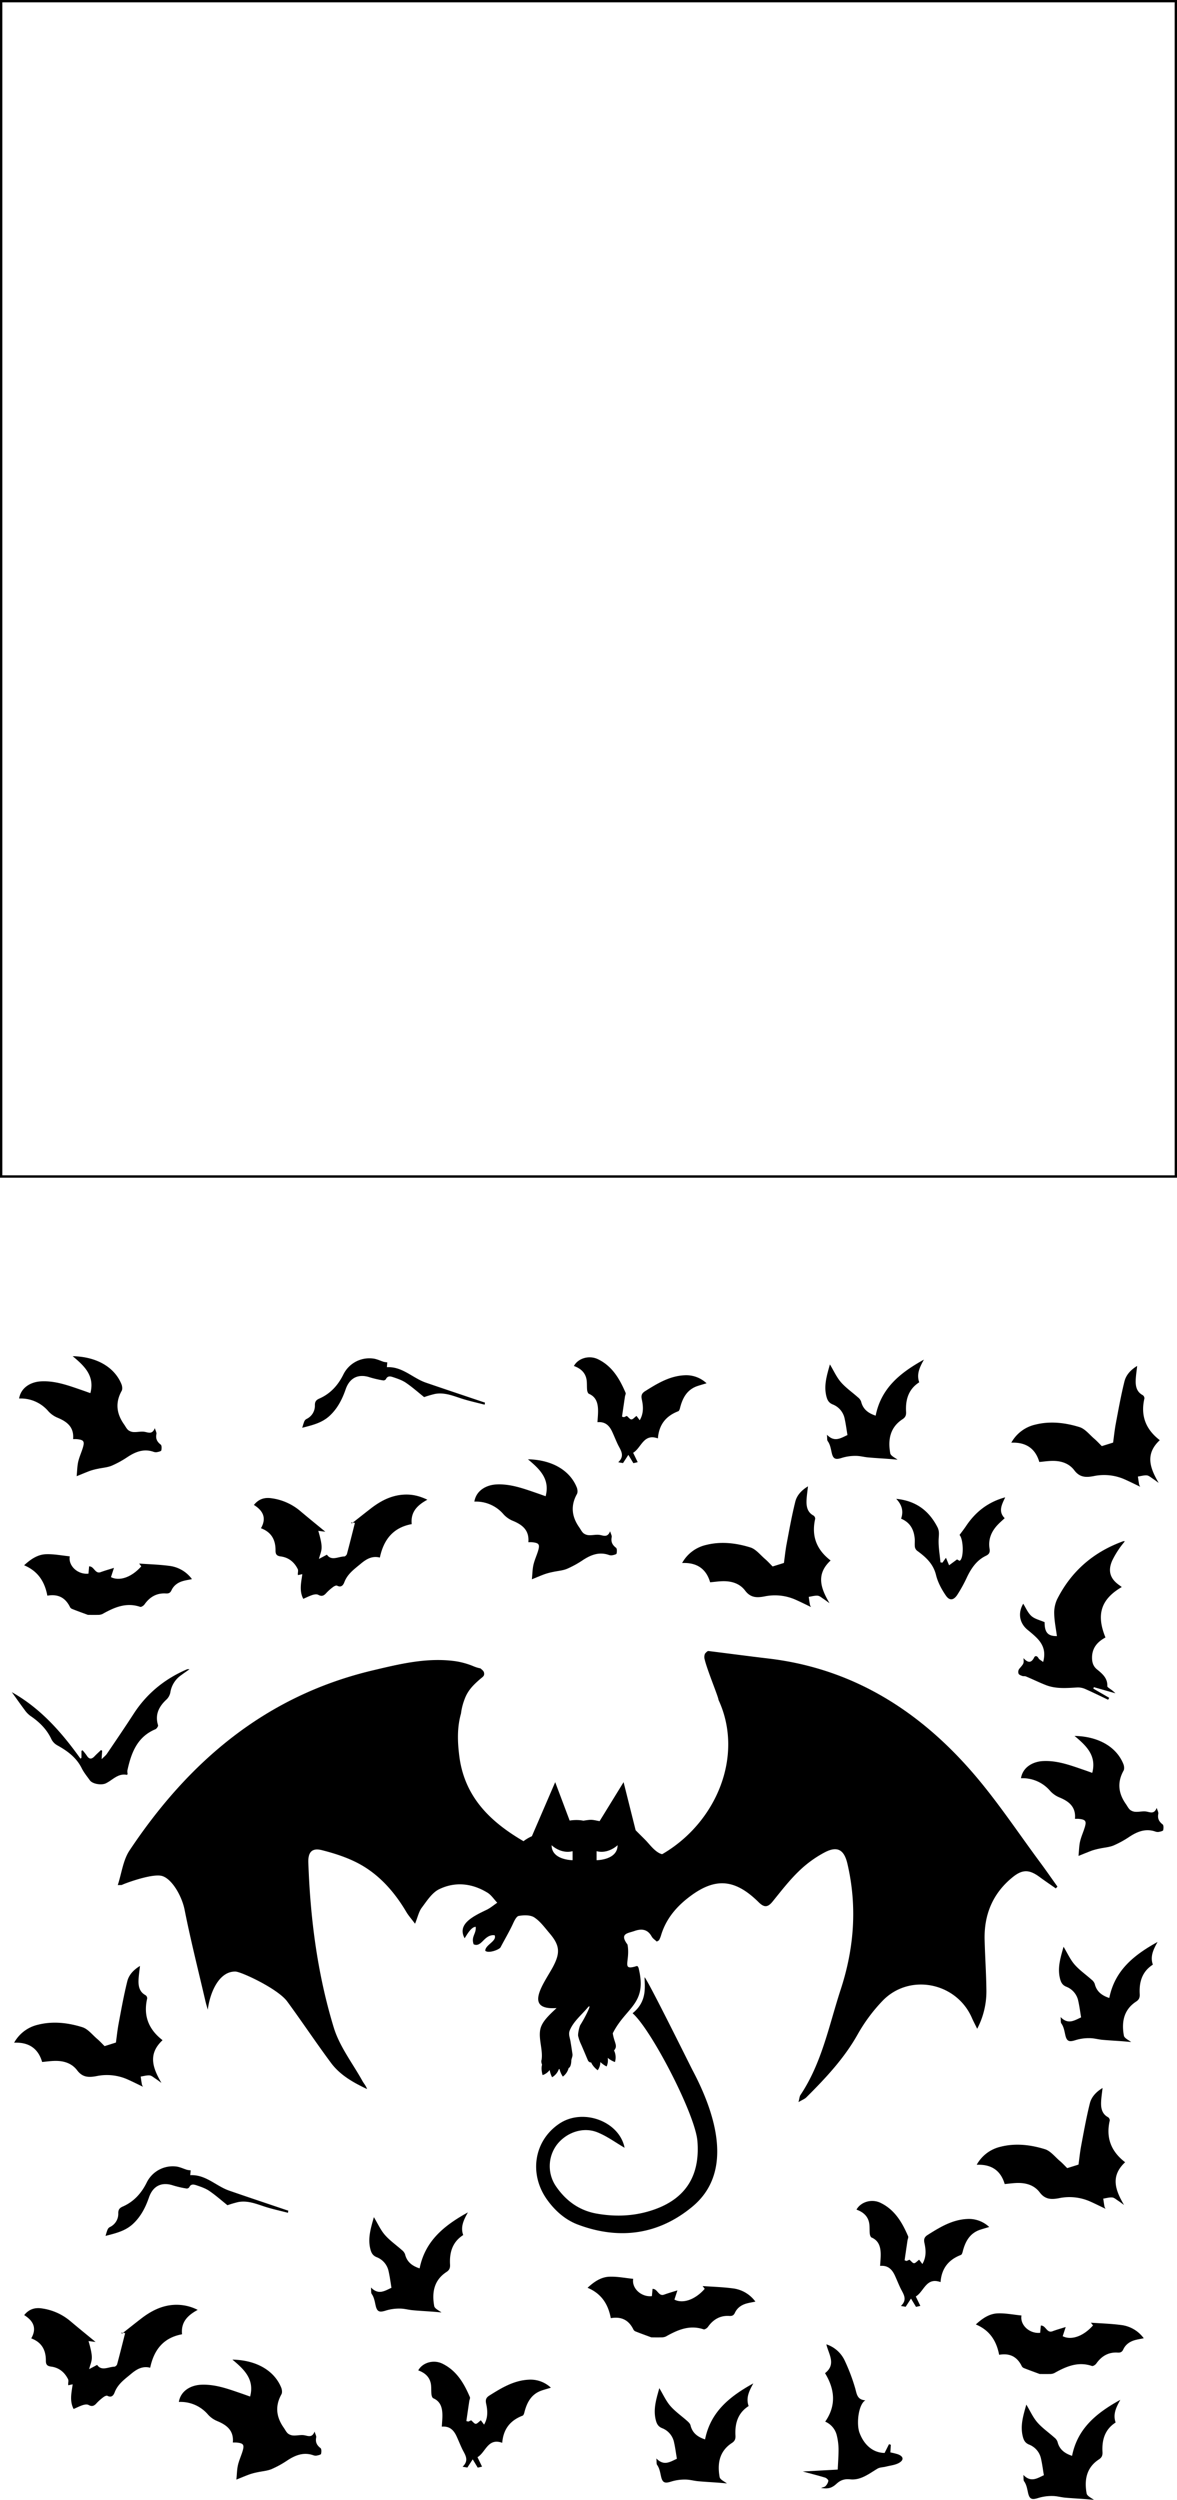 <svg xmlns="http://www.w3.org/2000/svg" viewBox="0 0 1002 2127"><defs><style>.cls-1{fill:none;stroke:#000;stroke-miterlimit:10;stroke-width:2px;}.cls-2{fill-rule:evenodd;}</style></defs><g id="base"><rect class="cls-1" x="1" y="1" width="1000" height="1000"/></g><g id="tetrahive"><path class="cls-2" d="M363.13,135.31c-8.71,4.7-14.38,10.52-13.31,20.75-15.76,2.87-23.92,13.17-27.13,28.47-6.61-1.73-11.63,1.37-16.25,5.23-5.43,4.53-11.32,8.64-14,15.75-.93,2.47-2.64,4.79-6.19,2.89-.69-.37-2.3.36-3.16,1a41.63,41.63,0,0,0-6,5.28c-2,2.26-3.85,3.21-6.84,1.53-1.21-.68-3.26-.39-4.75.07-2.65.83-5.15,2.12-8,3.35-3.54-6.73-1.83-13.73-.8-21l-3.76.81c0-.31-.08-.56-.08-.8,0-1.45.51-3.17-.07-4.33-3-6-7.78-9.86-14.41-10.74-3.43-.45-4.53-1.73-4.5-5.09.08-8.79-3.34-15.55-12.41-18.91,4.87-8.5,2-14.86-6-19.81,4.14-5.23,9.29-6.56,15-5.7a47.64,47.64,0,0,1,24.14,10.6c7.31,6.18,14.76,12.2,21.67,17.89l-6-.78c4.7,16,2.55,16,.54,23.91l6.8-3.62c3.84,5.6,9.58,1.61,14.79,1.52.79,0,2-1.25,2.26-2.13,2.33-8.69,4.5-17.43,6.79-26.45l-3.39-.39c.24.29.47.58.71.86,5.37-4.21,10.71-8.46,16.11-12.64,8.36-6.48,17.42-11.27,28.28-11.87C350,130.58,356.32,132,363.13,135.31Z" transform="translate(0.69 1140.69)"/><path class="cls-2" d="M64.55,115.29c.49-4.85.51-8.64,1.32-12.24.88-3.88,2.57-7.56,3.78-11.37,1.95-6.11,1.09-7.38-5.19-7.94-.85-.07-1.71,0-2.91,0,.92-10.26-5.19-14.91-13.4-18.28A21.78,21.78,0,0,1,40.45,60,30.77,30.77,0,0,0,15.58,49.2C17.2,39.42,26.13,35,34.16,34.6c12.31-.68,23.61,3.62,35,7.51,2.22.77,4.43,1.57,7.09,2.52,3.89-14.8-5.16-23.16-15.06-31.45C82.29,13.63,97,23,102.7,37c.69,1.69,1,4.27.17,5.72-5.56,10-4.39,19.33,2,28.4,1.2,1.71,2.13,3.71,3.66,5a8.3,8.3,0,0,0,4.74,1.62c3.06.14,6.25-.74,9.2-.2,3.35.62,6.49,2.3,8.65-3.16.69,2.37,1.61,3.8,1.36,5-.8,4,.53,6.63,3.68,9.06.93.72.82,3.32.48,4.89-.15.69-2.06,1.15-3.24,1.4a5.92,5.92,0,0,1-3.1-.09c-8.27-3-15.34-.28-22.24,4.2a83.77,83.77,0,0,1-13.62,7.51c-3.71,1.53-8,1.77-11.94,2.65a52.69,52.69,0,0,0-6.34,1.65C72.8,111.88,69.54,113.3,64.55,115.29Z" transform="translate(0.69 1140.69)"/><path class="cls-2" d="M657.06,192.1l9.62-3c.68-4.85,1.26-10.7,2.34-16.46,2.25-11.93,4.4-23.9,7.33-35.66,1.36-5.51,5.38-9.78,10.8-13.07-.47,4.5-1.13,8.45-1.24,12.42-.14,5.09.9,9.77,6,12.48a3.31,3.31,0,0,1,1.38,2.77C690,166,694.28,177.71,706.42,187c-12.81,11.92-8.24,23.88-.94,36.35-1.83-1.31-3.62-2.69-5.5-3.93-1.49-1-3.06-2.37-4.66-2.47-2.48-.16-5,.62-7.53,1,.35,2.31.65,4.62,1.08,6.91a6.82,6.82,0,0,0,.92,1.78c-4.54-2.16-9-4.42-13.57-6.43a43.35,43.35,0,0,0-26.05-2.64c-6.62,1.27-11.92,1.16-16.49-4.9-4.9-6.51-12.32-8.39-20.27-8-3,.14-6,.56-9.55.89-3.26-11.23-11.07-17-23.85-16.4a31.21,31.21,0,0,1,20.29-15.35c12.75-3.23,25.55-1.71,37.79,2.08,4.74,1.47,8.45,6.36,12.51,9.84C653,187.79,655.06,190.12,657.06,192.1Z" transform="translate(0.69 1140.69)"/><path class="cls-2" d="M96.34,193.28c-.88,2.7-1.73,5.31-2.56,7.88,7.27,3.71,17.69.06,25.81-9.19l-1.81-2.36c8.17.59,16.87.83,25.46,1.95a27.92,27.92,0,0,1,19.48,11.31c-2.7.55-5,.9-7.19,1.49-4.51,1.19-8.24,3.68-10.23,8-1.1,2.35-2.51,2.83-4.83,2.69-7.83-.47-13.68,3-18.12,9.29-.77,1.09-2.78,2.43-3.69,2.12-11.94-4.07-22.11.45-32.16,6.09a9,9,0,0,1-4,.72c-3.28.1-6.58,0-8.38,0-5.17-1.91-9.28-3.38-13.33-5a3.62,3.62,0,0,1-1.86-1.55c-3.85-8-10.09-11.41-19.31-9.78-2.2-11.75-7.85-20.86-19.77-25.85,5.67-5.26,11.55-9.17,18.62-9.43,6.69-.25,13.45,1.14,20.22,1.81-1.4,8.21,7.06,15.73,15.93,14.73.17-1.94.35-3.94.55-6.19,4.32-.17,5,6.75,9.95,4.87C88.54,195.6,92.1,194.63,96.34,193.28Z" transform="translate(0.69 1140.69)"/><path class="cls-2" d="M411.9,54.45c-6.79-1.78-13.69-3.24-20.34-5.44-7.17-2.37-14.2-5.13-21.91-3.72A88.61,88.61,0,0,0,360.38,48c-4.93-3.94-9.94-8.4-15.44-12.16-3.23-2.21-7.16-3.53-10.91-4.79-2.09-.7-4.7-1.46-6.15,1.63a2.66,2.66,0,0,1-2.23,1.13,86.93,86.93,0,0,1-11.38-2.6c-9.7-3.28-17.24.19-20.68,10.11-3,8.69-7.09,16.65-14,22.9-6.67,6-15.12,7.8-23,9.88.57-1.79,1.05-3.67,1.78-5.45a4.23,4.23,0,0,1,1.78-2,12.47,12.47,0,0,0,7.23-11.86c0-2.88,1-4.34,3.82-5.57,9.36-4.1,15.86-11.27,20.37-20.37a24.69,24.69,0,0,1,25.26-13.69C320,15.53,322.94,17,326,18a20.68,20.68,0,0,0,3,.4c-.08,1.08-.18,2.35-.33,4.14,13.17-.72,21.89,9.23,33.1,13.12C377.85,41.19,394,46.56,410.09,52c.68.23,1.38.43,2.07.65C412.08,53.26,412,53.85,411.9,54.45Z" transform="translate(0.69 1140.69)"/><path class="cls-2" d="M452.11,203c.48-4.85.5-8.64,1.31-12.24.88-3.88,2.57-7.56,3.79-11.37,1.94-6.11,1.08-7.38-5.19-7.94-.86-.08-1.72,0-2.91,0,.91-10.26-5.19-14.92-13.41-18.28a21.87,21.87,0,0,1-7.7-5.44,30.73,30.73,0,0,0-24.86-10.81c1.62-9.78,10.54-14.17,18.58-14.61,12.3-.67,23.61,3.62,35,7.52,2.22.76,4.43,1.57,7.1,2.51,3.88-14.8-5.17-23.15-15.07-31.44,21.13.45,35.87,9.85,41.54,23.85.69,1.69,1,4.27.17,5.72-5.56,10-4.39,19.33,2,28.4,1.19,1.7,2.12,3.71,3.65,5a8.22,8.22,0,0,0,4.74,1.61c3.06.14,6.25-.74,9.2-.2,3.35.62,6.49,2.3,8.66-3.15.68,2.36,1.6,3.8,1.35,5-.8,4,.53,6.62,3.68,9.06.93.72.82,3.31.48,4.89-.14.69-2.06,1.14-3.24,1.4a6,6,0,0,1-3.09-.1c-8.28-3-15.34-.28-22.25,4.21a84.06,84.06,0,0,1-13.62,7.5c-3.72,1.53-7.95,1.78-11.94,2.66a54.6,54.6,0,0,0-6.34,1.64C460.35,199.54,457.09,201,452.11,203Z" transform="translate(0.69 1140.69)"/><path class="cls-2" d="M315.11,805.53c6.45,6.71,11.74,2.86,17.46.27-.76-4.56-1.36-9.24-2.39-13.84A16.45,16.45,0,0,0,320,779.76c-3.43-1.37-4.62-3.77-5.4-6.89-2.35-9.3.42-17.94,3-27.17,3.3,5.47,5.68,10.89,9.39,15.16,4.21,4.82,9.64,8.56,14.46,12.86a8.09,8.09,0,0,1,2.7,3.59c1.62,6.75,6.33,10,12.39,12,4.66-23.39,20.79-36.45,41.1-47.67-3.76,6.71-6.42,12.47-4,19.29-9.25,5.93-11.78,14.92-11.2,25.13.16,2.86-.53,4.65-3,6.27-10.75,7-12.55,17.57-10.48,29,.41,2.31,4.41,4,6.18,5.44-1.81-.16-4.86-.45-7.91-.68-5.55-.41-11.11-.69-16.64-1.21-3.64-.33-7.25-1.41-10.87-1.39a38.69,38.69,0,0,0-11.6,1.58c-5.49,1.79-7.72,1.47-9-4.07-.81-3.54-1.26-7-3.44-10.06C315.09,810.06,315.4,808.46,315.11,805.53Z" transform="translate(0.69 1140.69)"/><path class="cls-2" d="M160.64,279.53c-2.7,1.93-5,3.48-7.15,5.1a21.86,21.86,0,0,0-9.17,14.7,11.29,11.29,0,0,1-3.33,6c-6.42,6-9.89,12.77-7.14,21.81.27.88-1.16,3-2.26,3.46C116,337.11,111,350.8,107.75,365.69a11.29,11.29,0,0,0,.21,3c-.25.32-.47.75-.58.72-7.62-1.59-12.22,4.48-18.07,7.24-3.57,1.68-11.14.64-13.49-2.6-2.45-3.4-5.17-6.7-7-10.41-4.59-9.12-12.23-14.68-20.84-19.43a12.15,12.15,0,0,1-4.89-5.13c-4-8.54-10.34-14.75-18-19.92a21.11,21.11,0,0,1-4.79-5c-3.69-4.92-7.22-10-10.93-15.12,24.44,13.7,42.37,34.11,58.42,56.53l.88-.67V349c.3-.19.6-.36.89-.55A44.76,44.76,0,0,1,73.17,353c1.94,3.1,4,3.35,6.52.69,1.78-1.89,3.72-3.6,5.58-5.4l1,.57c-.12,2-.25,3.93-.46,7.19,2-2,3.53-3.12,4.52-4.58,7.75-11.42,15.51-22.83,23-34.39,11.24-17.21,26.5-29.49,45.29-37.53A7.13,7.13,0,0,1,160.64,279.53Z" transform="translate(0.69 1140.69)"/><path class="cls-2" d="M887.35,273.37c2.59-9.29-.37-15.5-5.77-20.83-2.32-2.3-4.86-4.4-7.39-6.46-7-5.69-8.52-14.29-3.79-22.3,2.27,3.58,3.94,7.8,7,10.5,2.85,2.53,7.14,3.43,11.21,5.22-.06,8.62,2.66,11.93,10.47,11.84-.81-6.22-2.13-12.45-2.29-18.71a27.27,27.27,0,0,1,2.38-12.44c12.08-24.1,31.14-40.51,56.49-49.62a4.71,4.71,0,0,1,1.23.08c-1.73,2.26-3.45,4.24-4.87,6.42a75.55,75.55,0,0,0-5.85,10c-3.89,8.76-1.84,15.45,6,20.94.7.49,1.37,1,2.12,1.58-18.55,10.8-21.49,24.29-13.88,42.92-6.73,3.62-11.38,8.73-11.43,17.07,0,4.19,1,7.5,4.33,10.17,4.54,3.69,9,7.46,8.69,14.24,0,.72,1.47,1.6,2.36,2.27a28,28,0,0,1,4.51,3.74l-18.34-5.23c-.16.41-.31.83-.46,1.24l13.52,7.84c-.31.54-.62,1.09-.92,1.64-6.47-3.06-12.88-6.25-19.42-9.12a15.31,15.31,0,0,0-6.74-1.34c-9.08.5-18.19,1.38-26.91-2.05-5.75-2.26-11.32-5-17-7.37-.88-.36-2,0-2.94-.34-1.2-.45-2.85-1-3.24-2a4.6,4.6,0,0,1,.53-4c4-4.68,4.12-4.6,3.64-9.21,3.48,3.79,6.46,4.75,9.12-.55.87-1.72,2.53-1.47,3.7.64C884.05,271.33,885.66,272,887.35,273.37Z" transform="translate(0.69 1140.69)"/><path class="cls-2" d="M907.84,704l9.61-3c.68-4.85,1.26-10.7,2.35-16.45,2.24-11.94,4.39-23.91,7.32-35.68,1.37-5.5,5.38-9.77,10.81-13.06-.48,4.51-1.14,8.45-1.25,12.42-.14,5.09.91,9.76,6,12.48a3.26,3.26,0,0,1,1.38,2.77c-3.36,14.47.95,26.18,13.09,35.51-12.81,11.92-8.24,23.87-.94,36.35-1.83-1.32-3.61-2.7-5.51-3.93-1.48-1-3-2.37-4.65-2.47-2.48-.16-5,.62-7.53,1,.35,2.31.65,4.62,1.09,6.92a7.22,7.22,0,0,0,.91,1.77c-4.54-2.16-9-4.42-13.57-6.43a43.43,43.43,0,0,0-26-2.65c-6.62,1.28-11.92,1.17-16.49-4.89-4.91-6.51-12.32-8.39-20.26-8-3,.15-6.06.56-9.57.9-3.26-11.23-11.06-17-23.84-16.41a31.21,31.21,0,0,1,20.29-15.34c12.75-3.23,25.55-1.71,37.79,2.08,4.73,1.46,8.45,6.35,12.51,9.84C903.72,699.67,905.83,702,907.84,704Z" transform="translate(0.69 1140.69)"/><path class="cls-2" d="M771.13,783l2.39-1.1c1.55,1.26,2.73,3,3.93,3s2.51-1.63,4.33-3l2.76,3.68c3.41-5.77,3.09-11.81,1.78-17.74-.73-3.29-.14-5.18,2.71-7,10.35-6.51,20.7-12.87,33.4-13.57a25.2,25.2,0,0,1,19,6.81c-2.64.8-5.11,1.48-7.54,2.28-9.13,3-12.93,10.29-15.08,18.91-.23.95-.74,2.31-1.46,2.59-10.44,4-16.43,11.33-17.34,23.11-12.31-4.47-14,8.05-21.06,12.23,1.35,2.81,2.54,5.29,3.87,8l-3.67.85c-1.51-2.48-2.9-4.78-4.28-7.08l-4.55,7-4.07-.7c6-5.62,2-10.29-.37-15.19-1.65-3.47-3.07-7.06-4.67-10.56-2.39-5.2-5.81-9-12.63-8.33.18-3.76.59-7.26.48-10.74-.2-5.77-1.78-10.85-7.78-13.43-.8-.35-1.36-2-1.49-3.06-.28-2.5-.12-5-.33-7.56-.56-6.88-4.76-10.89-11-13.09,3.56-6.59,12.91-9.41,20.42-5.8,12.16,5.85,18.51,16.74,23.56,28.55.37.88-.37,2.23-.54,3.36q-1.26,8.47-2.48,17Z" transform="translate(0.69 1140.69)"/><path class="cls-2" d="M736,901.54c-6,3.58-7.71,20.13-5,27.53,3.93,10.69,11.75,17.16,21.39,17.26,1.27-2.54,2.51-5,3.74-7.45l1.54.48c-.12,2.08-.23,4.17-.36,6.52a57.3,57.3,0,0,1,6.19,1.51c4.9,1.72,5.62,4.77,1.28,7.33-3.25,1.9-7.41,2.25-11.18,3.22-2.44.62-5.25.53-7.29,1.76-7.28,4.34-14.18,10-23.18,9.08-4.87-.49-8.19.57-11.73,3.81-4.26,3.91-7.4,4.37-13.1,3.53,1.74-.69,3.13-.83,3.81-1.61a8.81,8.81,0,0,0,2.4-4.41c.09-.85-1.61-2.44-2.78-2.79-5.92-1.8-11.93-3.3-19-5.2l29.75-1.63c.26-5.77.75-11.71.7-17.64a51.25,51.25,0,0,0-1.44-11.21,17,17,0,0,0-9.91-11.94c9.62-13.85,8.13-27.64-.15-41.24,9.74-7.62,3.09-16,1.12-24.55a26.25,26.25,0,0,1,15.44,13.45,158.83,158.83,0,0,1,9,23.59C728.71,895.79,728.74,901.07,736,901.54Z" transform="translate(0.69 1140.69)"/><path class="cls-2" d="M762.27,134.54c16.7,1.68,27.72,9.93,35,23.9,1.83,3.48,1.36,6.32,1.15,9.91-.38,6.7.92,13.5,1.52,20.25l1.68.26,3-4.16c.8,1.9,1.5,3.6,2.67,6.39l6.78-5,2.1,1.2c3.76-1.4,3.52-18.23,0-22,2-2.65,3.94-5.18,5.73-7.85,8-11.84,18.49-20.15,33.16-24.18-2.94,6.28-6.11,12-.45,17.77-2,1.85-3.79,3.39-5.43,5.07-5.73,5.83-8.79,12.68-7.43,21,.48,2.9-.3,4.58-3.1,5.91-7.77,3.71-12.34,10.39-16,17.92a122.17,122.17,0,0,1-8.48,15.44c-3.14,4.61-6.55,5-9.64.46-3.62-5.27-6.85-11.27-8.35-17.41-2.35-9.65-8.75-15.34-16.11-20.7a5.32,5.32,0,0,1-1.91-3.3c-.3-2.34.06-4.76-.15-7.13-.69-7.63-3.91-13.65-11.58-16.86C768.6,145.23,767.26,139.75,762.27,134.54Z" transform="translate(0.69 1140.69)"/><path class="cls-2" d="M917.45,438.36c.49-4.85.51-8.64,1.33-12.24.88-3.88,2.57-7.56,3.77-11.37,2-6.11,1.09-7.38-5.19-7.94-.85-.07-1.71,0-2.9,0,.91-10.26-5.2-14.92-13.41-18.28a21.77,21.77,0,0,1-7.7-5.45,30.76,30.76,0,0,0-24.87-10.8c1.62-9.78,10.55-14.16,18.59-14.6,12.3-.68,23.61,3.62,35,7.51,2.22.76,4.42,1.57,7.09,2.51,3.88-14.8-5.17-23.15-15.07-31.44,21.13.45,35.87,9.85,41.54,23.85.69,1.69,1,4.27.17,5.72-5.56,10-4.39,19.33,2,28.4,1.19,1.7,2.12,3.71,3.65,5a8.22,8.22,0,0,0,4.74,1.61c3.06.15,6.25-.74,9.21-.2,3.34.62,6.48,2.3,8.65-3.15.68,2.37,1.6,3.8,1.35,5-.8,4,.53,6.62,3.68,9.06.93.71.83,3.31.48,4.89-.15.69-2.06,1.14-3.24,1.4a6.13,6.13,0,0,1-3.1-.09c-8.27-3-15.34-.29-22.24,4.2a84.11,84.11,0,0,1-13.62,7.51c-3.71,1.52-7.95,1.77-11.93,2.65a55.58,55.58,0,0,0-6.34,1.64C925.7,435,922.44,436.36,917.45,438.36Z" transform="translate(0.69 1140.69)"/><path class="cls-2" d="M902.2,575.45c6.45,6.71,11.75,2.87,17.47.28-.77-4.56-1.36-9.25-2.39-13.84a16.47,16.47,0,0,0-10.15-12.21c-3.42-1.37-4.61-3.76-5.4-6.88-2.35-9.3.43-17.95,3-27.17,3.3,5.46,5.67,10.89,9.39,15.15,4.2,4.83,9.64,8.56,14.46,12.87a8.09,8.09,0,0,1,2.7,3.59c1.62,6.75,6.33,10,12.39,12,4.66-23.4,20.78-36.46,41.09-47.68-3.75,6.72-6.42,12.48-4,19.3-9.25,5.93-11.77,14.92-11.19,25.12.16,2.87-.54,4.66-3,6.27-10.74,7-12.54,17.58-10.48,29,.42,2.3,4.41,4,6.19,5.44-1.82-.16-4.86-.45-7.91-.68-5.55-.41-11.11-.69-16.65-1.2-3.63-.35-7.24-1.42-10.86-1.4a38.33,38.33,0,0,0-11.6,1.58c-5.49,1.79-7.72,1.46-9-4.07-.82-3.54-1.26-7-3.44-10.06C902.18,580,902.5,578.38,902.2,575.45Z" transform="translate(0.69 1140.69)"/><path class="cls-2" d="M937.3,89.7l9.62-3c.68-4.85,1.26-10.7,2.34-16.45,2.25-11.93,4.4-23.91,7.33-35.67C958,29,962,24.75,967.39,21.46c-.47,4.51-1.14,8.46-1.25,12.42-.14,5.09.91,9.76,6.05,12.48a3.33,3.33,0,0,1,1.38,2.77c-3.37,14.47.94,26.18,13.08,35.51-12.81,11.92-8.24,23.88-.94,36.35-1.82-1.31-3.61-2.69-5.5-3.93-1.48-1-3.05-2.36-4.65-2.47-2.48-.16-5,.62-7.54,1,.35,2.31.66,4.62,1.09,6.91a6.82,6.82,0,0,0,.92,1.78c-4.54-2.16-9-4.42-13.57-6.43a43.39,43.39,0,0,0-26.06-2.64c-6.61,1.27-11.92,1.16-16.48-4.9-4.91-6.51-12.32-8.39-20.27-8-3,.14-6,.56-9.56.89C880.83,92,873,86.2,860.25,86.78a31.24,31.24,0,0,1,20.28-15.34c12.76-3.23,25.56-1.71,37.79,2.08,4.74,1.47,8.46,6.36,12.51,9.84C933.19,85.39,935.3,87.72,937.3,89.7Z" transform="translate(0.69 1140.69)"/><path class="cls-2" d="M530.52,65.09,532.9,64c1.55,1.26,2.74,3,3.94,3s2.5-1.64,4.33-3l2.75,3.68C547.33,61.92,547,55.88,545.7,50c-.73-3.3-.13-5.18,2.71-7,10.35-6.51,20.7-12.87,33.4-13.58a25.3,25.3,0,0,1,19,6.81c-2.64.8-5.12,1.48-7.55,2.29-9.12,3-12.93,10.29-15.07,18.9-.24,1-.74,2.32-1.47,2.6-10.43,4-16.42,11.33-17.33,23.11-12.31-4.47-14,8-21.07,12.23l3.87,8-3.67.85-4.28-7.08-4.55,7-4.07-.71c6-5.61,2-10.29-.37-15.17-1.64-3.49-3.06-7.07-4.67-10.57-2.39-5.21-5.81-9-12.63-8.33.19-3.76.6-7.26.48-10.74-.19-5.77-1.77-10.85-7.77-13.44-.81-.35-1.37-2-1.5-3-.28-2.5-.12-5.06-.32-7.57-.57-6.87-4.76-10.88-10.95-13.08,3.55-6.6,12.9-9.41,20.41-5.8,12.16,5.84,18.52,16.74,23.56,28.55.38.88-.37,2.23-.53,3.36q-1.26,8.47-2.49,17Z" transform="translate(0.69 1140.69)"/><path class="cls-2" d="M703.3,80c6.45,6.71,11.75,2.87,17.47.27-.77-4.55-1.36-9.24-2.38-13.84a16.45,16.45,0,0,0-10.16-12.2c-3.42-1.37-4.61-3.77-5.4-6.89-2.34-9.3.44-18,3-27.17,3.3,5.47,5.67,10.9,9.39,15.16,4.2,4.82,9.64,8.56,14.46,12.86a8.24,8.24,0,0,1,2.71,3.59c1.61,6.75,6.32,10,12.38,12,4.66-23.39,20.79-36.46,41.09-47.68-3.75,6.72-6.41,12.48-4,19.3-9.25,5.93-11.77,14.92-11.19,25.13.16,2.86-.53,4.66-3,6.26-10.74,7-12.54,17.59-10.47,29,.41,2.3,4.4,3.95,6.18,5.44-1.81-.16-4.86-.45-7.91-.68-5.55-.41-11.11-.69-16.64-1.21C735.2,99.09,731.59,98,728,98a38.65,38.65,0,0,0-11.6,1.58c-5.49,1.79-7.71,1.47-9-4.07-.82-3.54-1.26-7-3.44-10.05C703.29,84.57,703.6,83,703.3,80Z" transform="translate(0.69 1140.69)"/><path class="cls-2" d="M576,808l-2.55,7.87c7.27,3.7,17.68.06,25.81-9.19-.75-1-1.55-2-1.82-2.35,8.18.58,16.87.82,25.47,1.94a27.92,27.92,0,0,1,19.48,11.31c-2.71.55-5,.91-7.19,1.49-4.52,1.19-8.24,3.68-10.24,8-1.1,2.36-2.5,2.83-4.82,2.69-7.83-.48-13.67,3-18.12,9.29-.77,1.09-2.78,2.44-3.69,2.12-12-4.07-22.12.45-32.17,6.08a8.88,8.88,0,0,1-4,.73c-3.28.1-6.57,0-8.38,0-5.16-1.92-9.27-3.39-13.33-5a3.6,3.6,0,0,1-1.85-1.55c-3.85-8-10.1-11.41-19.31-9.79-2.2-11.74-7.85-20.85-19.77-25.84,5.67-5.27,11.55-9.17,18.62-9.43,6.69-.25,13.44,1.14,20.22,1.81-1.4,8.21,7.06,15.73,15.92,14.73.18-1.94.36-3.94.55-6.19,4.33-.17,5,6.75,9.95,4.87C568.25,810.31,571.8,809.34,576,808Z" transform="translate(0.69 1140.69)"/><path class="cls-2" d="M398,919.64l2.39-1.09c1.55,1.25,2.73,3,3.93,3s2.51-1.63,4.34-3l2.75,3.67c3.41-5.77,3.09-11.81,1.78-17.73-.73-3.3-.14-5.18,2.72-7C426.25,891,436.6,884.67,449.3,884a25.26,25.26,0,0,1,19,6.81c-2.64.8-5.12,1.48-7.54,2.29-9.13,3-12.93,10.28-15.08,18.91-.24.94-.74,2.31-1.46,2.59-10.44,4-16.44,11.33-17.34,23.1-12.31-4.46-14,8.06-21.07,12.23,1.35,2.82,2.55,5.29,3.87,8.05l-3.67.84c-1.5-2.48-2.89-4.77-4.27-7.07l-4.56,7-4.07-.71c6-5.62,2-10.29-.36-15.18-1.65-3.48-3.07-7.06-4.68-10.56-2.38-5.21-5.81-9-12.63-8.33.18-3.76.6-7.26.48-10.75-.2-5.77-1.77-10.85-7.77-13.43-.81-.35-1.37-2-1.5-3.06-.28-2.5-.12-5-.33-7.56-.55-6.88-4.75-10.88-10.95-13.08,3.56-6.6,12.91-9.42,20.43-5.8,12.15,5.84,18.51,16.73,23.55,28.55.38.88-.37,2.22-.53,3.36q-1.26,8.48-2.49,17Z" transform="translate(0.69 1140.69)"/><path class="cls-2" d="M558.09,951c6.45,6.71,11.75,2.87,17.47.27-.77-4.55-1.36-9.24-2.39-13.83A16.42,16.42,0,0,0,563,925.25c-3.42-1.37-4.61-3.76-5.4-6.89-2.35-9.3.43-17.94,3-27.17,3.3,5.47,5.68,10.9,9.39,15.16,4.2,4.83,9.64,8.56,14.45,12.86,1.11,1,2.39,2.25,2.71,3.6,1.61,6.74,6.32,10,12.39,12,4.67-23.4,20.78-36.46,41.09-47.68-3.75,6.72-6.41,12.47-4,19.3-9.26,5.93-11.78,14.92-11.21,25.12.16,2.86-.53,4.66-3,6.27-10.74,7-12.54,17.58-10.48,29,.42,2.29,4.41,3.95,6.18,5.43-1.81-.16-4.86-.45-7.91-.68-5.54-.4-11.1-.69-16.63-1.2-3.65-.34-7.25-1.42-10.87-1.4a38.6,38.6,0,0,0-11.6,1.58c-5.5,1.8-7.72,1.47-9-4.06-.82-3.55-1.26-7-3.44-10.06C558.07,955.55,558.39,954,558.09,951Z" transform="translate(0.69 1140.69)"/><path class="cls-2" d="M906.57,839.16,904,847c7.27,3.71,17.68.06,25.81-9.19L928,835.5c8.17.58,16.88.82,25.46,1.94A27.92,27.92,0,0,1,973,848.75c-2.7.55-5,.91-7.18,1.49-4.52,1.19-8.24,3.68-10.24,8-1.09,2.35-2.51,2.84-4.83,2.69-7.83-.48-13.67,3-18.11,9.29-.77,1.09-2.78,2.43-3.7,2.12-11.94-4.07-22.11.45-32.16,6.08a9.06,9.06,0,0,1-4,.73c-3.28.1-6.58,0-8.39,0-5.16-1.91-9.27-3.38-13.32-5a3.62,3.62,0,0,1-1.86-1.55c-3.85-8-10.09-11.41-19.31-9.78C847.63,851.1,842,842,830.06,837c5.67-5.26,11.56-9.17,18.62-9.43,6.7-.25,13.45,1.14,20.23,1.81-1.41,8.21,7.05,15.73,15.92,14.73.17-1.93.35-3.94.56-6.19,4.31-.17,5,6.74,9.94,4.87C898.77,841.48,902.33,840.51,906.57,839.16Z" transform="translate(0.69 1140.69)"/><path class="cls-2" d="M870.51,965c6.44,6.72,11.75,2.87,17.46.28-.76-4.56-1.35-9.25-2.38-13.84a16.48,16.48,0,0,0-10.15-12.2c-3.43-1.38-4.61-3.76-5.4-6.89-2.36-9.3.42-18,3-27.17,3.29,5.46,5.67,10.89,9.38,15.16,4.21,4.82,9.65,8.55,14.47,12.87a8,8,0,0,1,2.69,3.58c1.62,6.75,6.34,10,12.4,12,4.66-23.39,20.78-36.46,41.09-47.68-3.76,6.72-6.42,12.48-4,19.3-9.25,5.93-11.77,14.92-11.2,25.13.16,2.86-.53,4.65-3,6.26-10.75,7-12.55,17.58-10.49,29,.42,2.29,4.42,4,6.19,5.43-1.81-.16-4.85-.45-7.91-.68-5.54-.41-11.1-.69-16.64-1.2-3.64-.35-7.25-1.42-10.86-1.4a38.6,38.6,0,0,0-11.6,1.58c-5.5,1.79-7.72,1.47-9-4.06-.81-3.55-1.26-7-3.44-10.07C870.49,969.57,870.8,968,870.51,965Z" transform="translate(0.69 1140.69)"/><path class="cls-2" d="M167.61,824.6c-8.72,4.71-14.38,10.52-13.32,20.76-15.76,2.86-23.92,13.16-27.13,28.46-6.61-1.73-11.63,1.37-16.25,5.23-5.43,4.53-11.31,8.64-14,15.75-.93,2.48-2.64,4.79-6.19,2.89-.69-.37-2.3.37-3.16,1a42.25,42.25,0,0,0-6,5.28c-2,2.27-3.85,3.21-6.84,1.53-1.21-.68-3.26-.39-4.74.07-2.65.83-5.16,2.12-8,3.35-3.54-6.73-1.83-13.73-.8-21l-3.76.81c0-.31-.08-.56-.08-.79,0-1.46.51-3.17-.07-4.34-3-6-7.78-9.86-14.4-10.74-3.43-.45-4.54-1.72-4.51-5.08C38.4,859,35,852.22,25.91,848.86c4.87-8.5,2-14.85-6-19.8,4.14-5.23,9.29-6.57,15-5.71A47.65,47.65,0,0,1,59,834c7.32,6.18,14.76,12.2,21.67,17.89l-6-.77c4.69,15.95,2.54,16,.53,23.9l6.8-3.62c3.84,5.61,9.58,1.61,14.79,1.53a3.38,3.38,0,0,0,2.26-2.14c2.33-8.69,4.51-17.43,6.8-26.45l-3.4-.39.71.87c5.37-4.22,10.71-8.47,16.11-12.65,8.36-6.47,17.42-11.26,28.29-11.86A39.71,39.71,0,0,1,167.61,824.6Z" transform="translate(0.69 1140.69)"/><path class="cls-2" d="M244.46,742c-6.79-1.78-13.69-3.23-20.34-5.43-7.17-2.37-14.21-5.14-21.92-3.72a88.44,88.44,0,0,0-9.26,2.71c-4.93-3.94-9.94-8.41-15.44-12.16-3.23-2.22-7.16-3.53-10.92-4.8-2.08-.69-4.7-1.45-6.14,1.64a2.65,2.65,0,0,1-2.23,1.12,85.32,85.32,0,0,1-11.38-2.59c-9.71-3.28-17.24.19-20.68,10.11-3,8.68-7.09,16.65-14,22.9-6.66,6-15.12,7.8-23,9.88.57-1.79,1-3.67,1.78-5.45a4.21,4.21,0,0,1,1.77-2A12.47,12.47,0,0,0,100,742.26c0-2.89,1-4.35,3.81-5.58,9.37-4.09,15.87-11.27,20.37-20.37a24.71,24.71,0,0,1,25.27-13.68c3.12.41,6.09,1.92,9.16,2.83a19.36,19.36,0,0,0,3,.41c-.08,1.07-.19,2.35-.33,4.14,13.17-.72,21.88,9.23,33.1,13.12,16.05,5.57,32.19,10.93,48.29,16.39.69.23,1.39.43,2.08.65C244.64,740.77,244.55,741.36,244.46,742Z" transform="translate(0.69 1140.69)"/><path class="cls-2" d="M200.54,969c.48-4.85.51-8.63,1.32-12.24.88-3.88,2.57-7.56,3.78-11.37,1.94-6.1,1.08-7.38-5.19-7.94-.85-.07-1.71,0-2.91,0,.91-10.26-5.19-14.91-13.4-18.28a21.78,21.78,0,0,1-7.7-5.44,30.71,30.71,0,0,0-24.87-10.8c1.62-9.79,10.55-14.18,18.58-14.62,12.31-.67,23.61,3.63,35,7.52,2.22.76,4.42,1.57,7.09,2.52,3.89-14.8-5.17-23.15-15.07-31.44,21.13.44,35.87,9.84,41.55,23.84.68,1.69,1,4.27.16,5.72-5.56,10-4.39,19.33,2,28.4,1.19,1.7,2.12,3.71,3.65,5a8.32,8.32,0,0,0,4.74,1.62c3.06.13,6.26-.75,9.21-.2,3.34.61,6.48,2.3,8.66-3.16.67,2.36,1.59,3.8,1.35,5-.81,4,.53,6.63,3.68,9.06.92.72.82,3.32.47,4.89-.14.69-2.06,1.15-3.24,1.4a5.78,5.78,0,0,1-3.09-.1c-8.27-3-15.34-.28-22.25,4.21a84.11,84.11,0,0,1-13.62,7.51c-3.71,1.52-7.94,1.77-11.93,2.65a52.21,52.21,0,0,0-6.34,1.65C208.78,965.59,205.53,967,200.54,969Z" transform="translate(0.69 1140.69)"/><path class="cls-2" d="M88.35,600.2,98,597.15c.68-4.85,1.26-10.7,2.35-16.45,2.24-11.93,4.39-23.9,7.32-35.67,1.37-5.51,5.38-9.78,10.81-13.06-.48,4.5-1.14,8.45-1.25,12.42-.14,5.08.9,9.76,6,12.48a3.25,3.25,0,0,1,1.38,2.76c-3.37,14.47,1,26.18,13.09,35.51-12.81,11.92-8.24,23.88-.95,36.36-1.82-1.32-3.6-2.7-5.5-3.93-1.48-1-3.05-2.37-4.65-2.48-2.48-.16-5,.63-7.53,1,.35,2.3.65,4.61,1.09,6.91a7.12,7.12,0,0,0,.91,1.78c-4.54-2.17-9-4.43-13.57-6.44a43.43,43.43,0,0,0-26-2.64c-6.62,1.27-11.92,1.16-16.49-4.9-4.91-6.51-12.32-8.39-20.26-8-3,.14-6.06.56-9.57.89-3.26-11.23-11.06-17-23.84-16.4A31.18,31.18,0,0,1,31.58,582c12.75-3.23,25.55-1.72,37.79,2.07,4.74,1.47,8.45,6.36,12.51,9.84C84.24,595.89,86.34,598.22,88.35,600.2Z" transform="translate(0.69 1140.69)"/><path class="cls-2" d="M475.43,666.19c20.27-13.63,51.2-1.92,55.6,20.48-7.76-4.49-15.13-10-23.41-13.25-12.33-4.79-26.53.42-34.44,10.93a30.42,30.42,0,0,0-.27,35.53c8.35,12,19.52,20.14,34.16,22.77,15,2.69,29.87,2.36,44.51-1.92,30-8.75,44-28.71,41.44-59.83-1.91-22.85-39.32-94.91-55.18-108.68,12.77-10.22,10.21-23,10.21-30.64,2.87,2.58,39.07,75.78,40.86,79.15,23,43.41,32.57,88.73,0,115.9-28.61,23.83-61.83,28.63-97,15.64-11-4-19.72-11.6-26.63-21.12C449.34,709.2,453.8,680.72,475.43,666.19Z" transform="translate(0.69 1140.69)"/><path class="cls-2" d="M884.94,444.07c-18.71-25.22-36.12-51.58-56.54-75.34-46.25-53.83-103.15-89.93-175.27-98.36-17-2-34-4.28-51-6.38-.16.09-.34.15-.49.24a9.23,9.23,0,0,0-2.25,2.23,8,8,0,0,0-.09,5.06c2.25,9.28,11.59,31.52,11.69,34.1,21.8,47-1.32,103.81-47.26,130.87-.26.15-.52.26-.77.4a11.28,11.28,0,0,1-3.07-1.27c-4.09-2.45-7.21-6.55-10.38-10-1.18-1.29-7.87-7.82-9.08-9.13L530.18,375.6l-20.43,33.19c-7.08-1.36-6.48-1.52-13.81-.4a30,30,0,0,0-3.67-.49,35.14,35.14,0,0,0-8,.4l-12.31-32.7-19.84,46a36.09,36.09,0,0,0-6.3,3.6c-.27.2-.54.43-.81.65-28.11-16.38-50.25-37.51-54.68-72.36-1.53-12.06-2-24.13,1.43-36.29a51.77,51.77,0,0,1,3-12c2.73-7.59,7.45-12.29,13.43-17.42,2.1-1.8,3.75-2.5,3.19-5.29-.29-1.51-1.68-2.47-3-3.67a29.09,29.09,0,0,1-6-1.84,65.66,65.66,0,0,0-15.78-4.35c-24-3.23-47,2.43-70.18,7.93C225.45,302.19,160,358,109.57,433.73c-5.44,8.16-6.65,19.13-10,29.47,2.6-.12,3.24,0,3.64-.21,1.4-.87,25.81-10.08,34.18-7.53s16.74,17,19.08,28.75c5.19,26.16,11.76,52,17.79,78,.55,2.34,1.28,4.64,1.92,7,2.08-15.79,10.08-32.83,23.64-32.45,4.85.13,36,14.55,44,25.44,12.66,17.24,24.51,35.07,37.26,52.23,7.78,10.48,19,16.76,30.71,22.3-.92-2.84-2.79-4.77-4-7-8.39-15.08-19.53-29.37-24.4-45.53C269.51,538.63,263.44,491.54,261.8,444c-.3-8.72,3-12.69,11.48-10.55,12.28,3.09,24.84,7.26,35.57,13.8,15.39,9.38,27.16,23.2,36.43,38.89,1.84,3.11,4.32,5.84,7.37,9.91,2.31-5.72,3.21-10.3,5.74-13.67,4.32-5.76,8.71-12.74,14.78-15.69,13.65-6.63,28-5.08,41.06,2.91,3.31,2,5.62,5.67,8.39,8.58-3,2.05-5.88,4.53-9.16,6.09-12.15,5.79-25,12.28-18.62,24.14,1.37-1.87,5.38-9.73,9.45-9.73.61,6-4.07,8.14-1.78,14.84,3,1.46,5.29-.19,7.66-2.56,2.55-2.55,5.6-5.69,10.21-5.1,2.23,5-7.95,8.06-7.95,13.17,2.56,2.55,12-.85,13.06-3,3-5.76,7.8-14,10.49-19.92,1.17-2.58,3-6.39,5-6.72,4.29-.7,9.82-.9,13.15,1.27,5.09,3.33,8.93,8.7,13,13.47,9,10.54,9.21,16.91,2.73,29-7.19,13.25-25.48,36.72,3.28,34.66-6.18,5.87-12.59,11.53-13.91,18.39-1.57,8.13,2.5,17.59,1.1,25.88-.4.66-.15,2.5.44,3.92-1.14,3.95.49,8.87.49,8.87a12.68,12.68,0,0,0,6-4.34,20,20,0,0,0,2.07,6.16,13.14,13.14,0,0,0,5.78-7h.51a19.67,19.67,0,0,0,2.84,6.45,13.12,13.12,0,0,0,4.94-7.3l.27-.12c1.62-1,2-4.57,2-6.11,0-1.38,1.25-3.64,1-5.52-.59-4.11-1-6.69-1.69-10.9-.59-3.48-1.94-6.18-.58-9.48,3.06-7.38,9.69-12.8,14.75-18.75,5.51-6.47-1.7,7.85-5.68,14.07-1,1.58-2.25,7.43-2,9.4a33.9,33.9,0,0,0,2.39,7c1.35,2.84,6,14.22,6.09,14.15a3,3,0,0,0,2.67,1.57c1.51,3.73,5.53,6.6,5.53,6.6a12.58,12.58,0,0,0,2.28-7,20.07,20.07,0,0,0,5.3,3.76,12.62,12.62,0,0,0,.93-7.35,19.55,19.55,0,0,0,6.15,3.59,13.35,13.35,0,0,0-.76-9.85c3.54-4,.15-6.46-1.08-14.61,11.32-22.48,29.64-24.74,22-55.39.46,1.85-.2-2.27-1.66-1.81-13.66,4.37-5.12-4.08-7.8-18.3-7.09-9.47.28-9.53,5.82-11.5,6.16-2.19,11.28-1.66,14.8,4.73,1,1.75,2.94,2.93,4.33,4.26,1.09-.72,1.73-.91,1.95-1.31a20.38,20.38,0,0,0,1.59-3.77c3.8-12.94,11.7-23,22-31.28,23-18.44,40.29-17.8,61.17,2.86,4.9,4.84,7.89,4.31,11.9-.62,7.13-8.77,14.07-17.84,22.18-25.65a95.66,95.66,0,0,1,22.49-16.34c10.7-5.45,16.26-1.84,19,9.9,8.41,36.15,5.79,71.63-5.67,106.78-10,30.56-16,62.59-34.32,89.95-.79,1.18-.83,2.87-1.68,6.05,3.26-1.94,5.32-2.67,6.72-4.07C702.2,627.4,718,610.62,729.5,590.11a141.92,141.92,0,0,1,21.09-28.41c22.84-23.79,62.93-15.84,76.12,14.49,1.09,2.53,2.41,5,4.5,9.24a68.38,68.38,0,0,0,7.84-32.83c-.16-14.33-1.17-28.64-1.52-43-.52-21.41,7-39.45,23.76-53.06,8.59-7,14.39-6.63,23.11-.2,4.5,3.32,9.14,6.44,13.72,9.65l1.42-1.52C894.68,457.69,889.93,450.79,884.94,444.07ZM486.77,442s-17.87,0-17.87-12.77c0,0,7.66,7.66,17.87,5.11Zm20.43,0v-7.66c10.21,2.55,17.87-5.11,17.87-5.11C525.07,442,507.2,442,507.2,442Z" transform="translate(0.69 1140.69)"/></g></svg>
